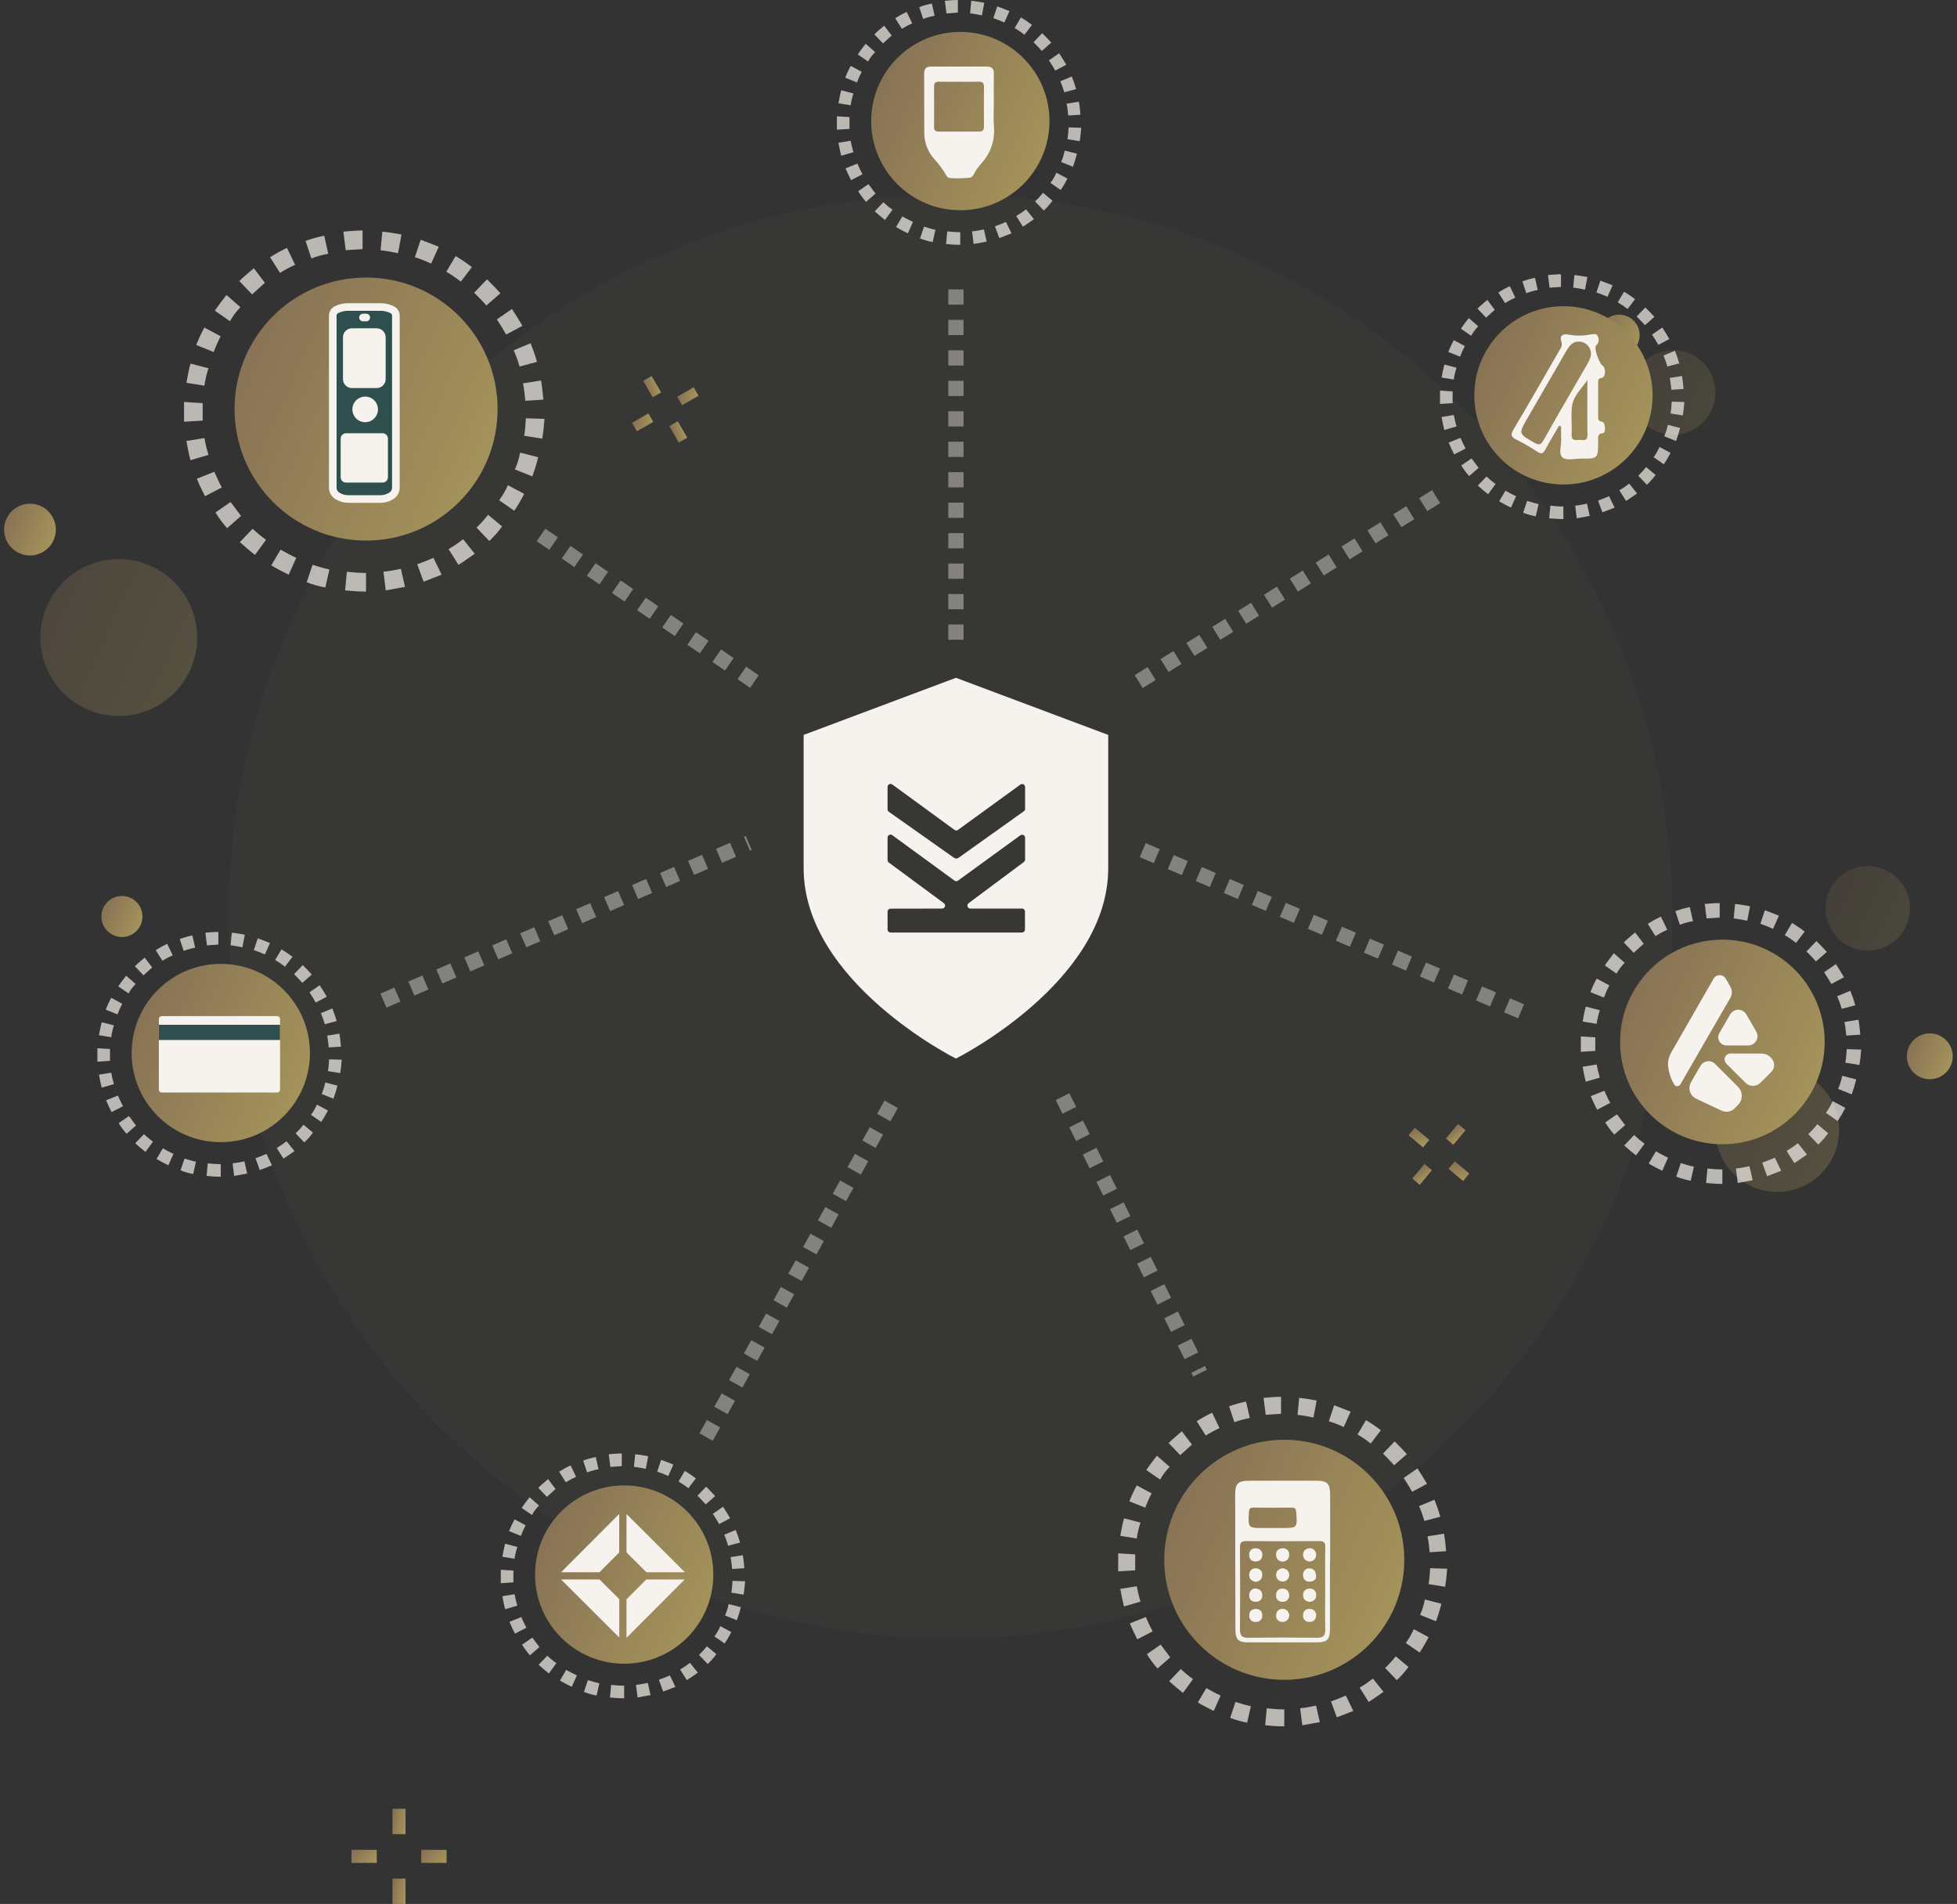<svg width="257" height="250" viewBox="0 0 257 250" fill="none" xmlns="http://www.w3.org/2000/svg">
<rect x="0" y="0" width="257" height="250" fill="#333333" stroke="none"/>
<path d="M124.824 215.161C177.183 215.161 219.627 172.717 219.627 120.359C219.627 68.001 177.183 25.557 124.824 25.557C72.466 25.557 30.021 68.001 30.021 120.359C30.021 172.717 72.466 215.161 124.824 215.161Z" fill="#C3B075" fill-opacity="0.03"/>
<path opacity="0.3" d="M233.395 156.511C235.002 156.511 236.572 156.035 237.907 155.142C239.243 154.25 240.284 152.982 240.898 151.498C241.513 150.014 241.674 148.381 241.361 146.805C241.047 145.23 240.274 143.783 239.138 142.647C238.002 141.511 236.555 140.738 234.98 140.425C233.404 140.111 231.772 140.272 230.288 140.887C228.804 141.501 227.535 142.542 226.643 143.878C225.75 145.213 225.274 146.784 225.274 148.39C225.274 150.544 226.13 152.609 227.653 154.132C229.176 155.655 231.242 156.511 233.395 156.511Z" fill="url(#paint0_linear_848_5706)"/>
<path opacity="0.2" d="M245.282 124.817C246.379 124.817 247.453 124.492 248.365 123.882C249.278 123.272 249.989 122.405 250.409 121.391C250.83 120.377 250.939 119.261 250.725 118.184C250.511 117.108 249.983 116.119 249.206 115.343C248.43 114.566 247.441 114.038 246.365 113.824C245.288 113.61 244.172 113.719 243.158 114.14C242.144 114.56 241.277 115.271 240.667 116.184C240.057 117.096 239.731 118.17 239.731 119.267C239.731 120.739 240.316 122.151 241.357 123.192C242.398 124.233 243.81 124.817 245.282 124.817Z" fill="url(#paint1_linear_848_5706)"/>
<path opacity="0.3" d="M15.597 94.016C17.634 94.016 19.626 93.412 21.32 92.28C23.014 91.148 24.334 89.54 25.113 87.657C25.893 85.775 26.097 83.704 25.699 81.707C25.302 79.709 24.321 77.873 22.881 76.433C21.44 74.992 19.605 74.011 17.607 73.614C15.609 73.216 13.538 73.421 11.656 74.2C9.774 74.98 8.165 76.3 7.033 77.994C5.902 79.687 5.297 81.679 5.297 83.716C5.297 86.448 6.383 89.067 8.314 90.999C10.246 92.931 12.866 94.016 15.597 94.016Z" fill="url(#paint2_linear_848_5706)"/>
<path opacity="0.2" d="M219.728 57.087C220.826 57.087 221.899 56.762 222.812 56.152C223.724 55.542 224.436 54.675 224.856 53.661C225.276 52.647 225.386 51.531 225.172 50.454C224.958 49.377 224.429 48.389 223.653 47.612C222.877 46.836 221.888 46.307 220.811 46.093C219.734 45.879 218.618 45.989 217.604 46.409C216.59 46.829 215.723 47.541 215.113 48.453C214.503 49.366 214.178 50.439 214.178 51.537C214.178 53.009 214.763 54.421 215.803 55.462C216.844 56.502 218.256 57.087 219.728 57.087Z" fill="url(#paint3_linear_848_5706)"/>
<path d="M85.577 49.373L84.466 50.014L85.711 52.171L86.822 51.529L85.577 49.373Z" fill="url(#paint4_linear_848_5706)"/>
<path d="M89.008 55.315L87.897 55.957L89.142 58.113L90.253 57.472L89.008 55.315Z" fill="url(#paint5_linear_848_5706)"/>
<path d="M91.091 50.849L88.935 52.094L89.577 53.205L91.733 51.96L91.091 50.849Z" fill="url(#paint6_linear_848_5706)"/>
<path d="M85.148 54.28L82.992 55.525L83.634 56.636L85.79 55.391L85.148 54.28Z" fill="url(#paint7_linear_848_5706)"/>
<path d="M53.256 237.508H51.542V240.835H53.256V237.508Z" fill="url(#paint8_linear_848_5706)"/>
<path d="M53.256 246.673H51.542V250H53.256V246.673Z" fill="url(#paint9_linear_848_5706)"/>
<path d="M58.646 242.898H55.32V244.612H58.646V242.898Z" fill="url(#paint10_linear_848_5706)"/>
<path d="M49.479 242.898H46.153V244.612H49.479V242.898Z" fill="url(#paint11_linear_848_5706)"/>
<path d="M3.935 72.937C5.811 72.937 7.332 71.416 7.332 69.539C7.332 67.663 5.811 66.141 3.935 66.141C2.058 66.141 0.537 67.663 0.537 69.539C0.537 71.416 2.058 72.937 3.935 72.937Z" fill="url(#paint12_linear_848_5706)"/>
<path d="M16.012 123.039C17.5 123.039 18.707 121.832 18.707 120.343C18.707 118.855 17.5 117.648 16.012 117.648C14.523 117.648 13.317 118.855 13.317 120.343C13.317 121.832 14.523 123.039 16.012 123.039Z" fill="url(#paint13_linear_848_5706)"/>
<path d="M253.426 141.71C255.089 141.71 256.437 140.362 256.437 138.699C256.437 137.036 255.089 135.687 253.426 135.687C251.763 135.687 250.415 137.036 250.415 138.699C250.415 140.362 251.763 141.71 253.426 141.71Z" fill="url(#paint14_linear_848_5706)"/>
<path d="M192.457 148.408L191.474 147.583L189.873 149.491L190.856 150.315L192.457 148.408Z" fill="url(#paint15_linear_848_5706)"/>
<path d="M188.044 153.664L187.061 152.839L185.46 154.747L186.443 155.572L188.044 153.664Z" fill="url(#paint16_linear_848_5706)"/>
<path d="M192.959 154.091L191.051 152.491L190.227 153.474L192.134 155.074L192.959 154.091Z" fill="url(#paint17_linear_848_5706)"/>
<path d="M187.703 149.681L185.795 148.08L184.971 149.063L186.878 150.664L187.703 149.681Z" fill="url(#paint18_linear_848_5706)"/>
<path d="M212.627 46.706C214.115 46.706 215.322 45.5 215.322 44.011C215.322 42.523 214.115 41.316 212.627 41.316C211.138 41.316 209.932 42.523 209.932 44.011C209.932 45.5 211.138 46.706 212.627 46.706Z" fill="url(#paint19_linear_848_5706)"/>
<path d="M126.112 27.606C132.577 27.606 137.819 22.365 137.819 15.9C137.819 9.435 132.577 4.194 126.112 4.194C119.647 4.194 114.406 9.435 114.406 15.9C114.406 22.365 119.647 27.606 126.112 27.606Z" fill="url(#paint20_linear_848_5706)"/>
<g opacity="0.696">
<path d="M125.947 32.143C125.378 32.143 124.809 32.092 124.24 32.04L124.395 30.384C124.913 30.436 125.43 30.488 125.947 30.488H126.103V32.143H125.947ZM127.863 32.04L127.656 30.384C128.173 30.332 128.691 30.229 129.208 30.125L129.57 31.729L127.863 32.04ZM122.48 31.781C121.914 31.679 121.359 31.522 120.824 31.311L121.342 29.759C121.859 29.914 122.325 30.069 122.847 30.172L122.48 31.781ZM131.229 31.264L130.66 29.711C131.13 29.556 131.643 29.349 132.108 29.142L132.833 30.647C132.312 30.85 131.743 31.057 131.226 31.264H131.229ZM119.222 30.643C118.705 30.384 118.187 30.125 117.67 29.815L118.498 28.418C118.968 28.677 119.429 28.935 119.895 29.142L119.222 30.643ZM134.334 29.763L133.454 28.366C133.905 28.103 134.337 27.809 134.748 27.487L135.783 28.78C135.314 29.09 134.849 29.449 134.331 29.763H134.334ZM116.218 28.885C115.747 28.522 115.338 28.16 114.872 27.746L116.011 26.556C116.384 26.912 116.781 27.24 117.201 27.539L116.218 28.885ZM137.074 27.643L135.936 26.453C136.308 26.099 136.653 25.718 136.971 25.315L138.213 26.349C137.876 26.816 137.495 27.248 137.074 27.641V27.643ZM113.733 26.505C113.347 26.07 113.001 25.603 112.698 25.108L114.044 24.176L114.975 25.418L113.733 26.505ZM139.299 24.952L137.954 24.021C138.262 23.603 138.522 23.152 138.73 22.676L140.179 23.452C139.916 23.969 139.622 24.469 139.299 24.95V24.952ZM111.767 23.656C111.508 23.139 111.25 22.621 111.043 22.104L112.595 21.483C112.802 21.953 113.009 22.414 113.267 22.88L111.767 23.656ZM140.904 21.896L139.352 21.275C139.563 20.792 139.721 20.287 139.822 19.77L141.426 20.184C141.283 20.764 141.109 21.335 140.904 21.896ZM110.473 20.447C110.317 19.878 110.214 19.309 110.11 18.74L111.714 18.481C111.804 18.99 111.925 19.492 112.077 19.986L110.473 20.447ZM141.784 18.537L140.18 18.278C140.283 17.761 140.283 17.243 140.335 16.726L141.99 16.778C141.939 17.394 141.888 17.963 141.784 18.537ZM109.903 17.032V15.271L111.559 15.375V16.927L109.903 17.032ZM140.283 15.168C140.231 14.651 140.18 14.133 140.076 13.616L141.68 13.357C141.784 13.926 141.835 14.495 141.887 15.066L140.283 15.168ZM111.715 13.823L110.111 13.564C110.215 12.995 110.318 12.426 110.474 11.856L112.077 12.27C111.908 12.775 111.787 13.295 111.715 13.823ZM139.766 12.115C139.625 11.622 139.452 11.138 139.248 10.667L140.753 10.046C140.974 10.587 141.164 11.139 141.323 11.701L139.766 12.115ZM112.543 10.823L110.991 10.202C111.201 9.671 111.443 9.152 111.715 8.65L113.164 9.426C112.926 9.877 112.719 10.344 112.543 10.823ZM138.576 9.271C138.317 8.8 138.058 8.391 137.748 7.926L139.093 6.994C139.404 7.465 139.714 7.977 140.024 8.499L138.576 9.271ZM113.992 8.078L112.647 7.147C112.957 6.676 113.319 6.215 113.681 5.75L114.923 6.836C114.556 7.205 114.243 7.623 113.992 8.078ZM136.816 6.684C136.453 6.27 136.091 5.908 135.729 5.545L136.867 4.356C137.281 4.769 137.695 5.183 138.057 5.597L136.816 6.684ZM115.959 5.701L114.821 4.511C115.235 4.097 115.7 3.735 116.114 3.372L117.097 4.666C116.735 4.973 116.373 5.336 115.959 5.698V5.701ZM134.538 4.562C134.128 4.24 133.695 3.946 133.245 3.683L134.072 2.286C134.575 2.584 135.059 2.912 135.521 3.269L134.538 4.562ZM118.442 3.786L117.563 2.389C118.047 2.083 118.55 1.806 119.068 1.562L119.792 3.067C119.326 3.274 118.875 3.513 118.442 3.783V3.786ZM131.895 2.959C131.425 2.738 130.941 2.548 130.446 2.389L130.963 0.837C131.532 1.044 132.05 1.251 132.567 1.458L131.895 2.959ZM121.233 2.488L120.722 0.936C121.259 0.732 121.813 0.574 122.377 0.466L122.74 2.07C122.226 2.161 121.723 2.301 121.237 2.489L121.233 2.488ZM128.947 2.018C128.43 1.914 127.913 1.811 127.395 1.759L127.55 0.103C128.12 0.155 128.689 0.259 129.258 0.362L128.947 2.018ZM124.29 1.759L124.083 0.103C124.652 0.052 125.221 0 125.79 0V1.656C125.326 1.712 124.808 1.712 124.291 1.765L124.29 1.759Z" fill="#F6F2ED"/>
</g>
<path d="M130.511 13.67C130.511 14.621 130.458 15.576 130.521 16.524C130.613 17.427 130.51 18.341 130.217 19.201C129.925 20.061 129.451 20.849 128.828 21.509C128.64 21.715 128.484 21.959 128.301 22.174C127.972 22.561 127.863 23.255 127.355 23.334C126.488 23.419 125.615 23.436 124.746 23.382C124.484 23.382 124.34 23.159 124.232 22.961C123.757 22.166 123.199 21.423 122.569 20.745C121.772 19.786 121.35 18.57 121.382 17.323C121.358 14.779 121.387 12.233 121.365 9.688C121.359 9.037 121.604 8.738 122.262 8.741C124.705 8.75 127.147 8.75 129.59 8.741C130.231 8.741 130.53 8.994 130.518 9.661C130.495 10.998 130.512 12.334 130.511 13.67ZM125.925 10.735C125.052 10.735 124.179 10.752 123.306 10.729C122.835 10.717 122.661 10.907 122.664 11.362C122.675 13.133 122.675 14.904 122.664 16.676C122.664 17.105 122.852 17.28 123.262 17.28C125.033 17.276 126.805 17.276 128.577 17.28C129.024 17.28 129.223 17.11 129.218 16.64C129.203 14.895 129.203 13.149 129.218 11.403C129.218 10.912 129.045 10.711 128.54 10.727C127.668 10.754 126.794 10.735 125.921 10.735" fill="#F6F2ED"/>
<path d="M205.317 63.619C211.782 63.619 217.023 58.378 217.023 51.913C217.023 45.448 211.782 40.207 205.317 40.207C198.852 40.207 193.611 45.448 193.611 51.913C193.611 58.378 198.852 63.619 205.317 63.619Z" fill="url(#paint21_linear_848_5706)"/>
<g opacity="0.696">
<path d="M205.151 68.156C204.582 68.156 204.012 68.104 203.443 68.053L203.598 66.397C204.116 66.449 204.633 66.501 205.151 66.501H205.306V68.156H205.151ZM207.066 68.053L206.859 66.397C207.376 66.345 207.894 66.242 208.411 66.138L208.773 67.742L207.066 68.053ZM201.683 67.794C201.117 67.692 200.563 67.535 200.028 67.324L200.545 65.771C201.062 65.927 201.528 66.082 202.05 66.185L201.683 67.794ZM210.432 67.277L209.863 65.724C210.333 65.569 210.846 65.362 211.311 65.155L212.036 66.66C211.516 66.863 210.946 67.07 210.429 67.277H210.432ZM198.425 66.656C197.908 66.397 197.391 66.138 196.873 65.828L197.701 64.431C198.171 64.69 198.632 64.948 199.098 65.155L198.425 66.656ZM213.537 65.776L212.658 64.379C213.108 64.116 213.541 63.822 213.951 63.5L214.986 64.793C214.517 65.103 214.052 65.462 213.534 65.776H213.537ZM195.421 64.897C194.95 64.535 194.541 64.173 194.076 63.759L195.214 62.569C195.587 62.925 195.984 63.253 196.404 63.552L195.421 64.897ZM216.278 63.656L215.139 62.466C215.511 62.111 215.857 61.731 216.174 61.328L217.416 62.362C217.079 62.829 216.698 63.261 216.278 63.654V63.656ZM192.936 62.517C192.551 62.084 192.204 61.616 191.902 61.12L193.247 60.189L194.178 61.431L192.936 62.517ZM218.502 60.965L217.157 60.034C217.465 59.616 217.725 59.165 217.933 58.689L219.382 59.465C219.119 59.981 218.826 60.482 218.502 60.962V60.965ZM190.97 59.669C190.712 59.152 190.453 58.634 190.246 58.117L191.798 57.496C192.005 57.966 192.212 58.427 192.471 58.893L190.97 59.669ZM220.107 57.909L218.555 57.288C218.766 56.805 218.924 56.3 219.025 55.783L220.629 56.197C220.486 56.777 220.312 57.348 220.107 57.909ZM189.676 56.46C189.521 55.891 189.417 55.322 189.314 54.753L190.918 54.494C191.008 55.003 191.129 55.505 191.28 55.999L189.676 56.46ZM220.987 54.55L219.383 54.291C219.486 53.774 219.486 53.256 219.538 52.739L221.194 52.791C221.142 53.407 221.091 53.976 220.987 54.55ZM189.107 53.044V51.285L190.762 51.388V52.94L189.107 53.044ZM219.486 51.181C219.435 50.664 219.383 50.146 219.279 49.629L220.883 49.37C220.987 49.939 221.039 50.508 221.09 51.078L219.486 51.181ZM190.919 49.836L189.315 49.577C189.418 49.008 189.522 48.439 189.677 47.869L191.281 48.283C191.111 48.788 190.99 49.308 190.919 49.836ZM218.969 48.128C218.828 47.635 218.655 47.151 218.452 46.68L219.957 46.059C220.177 46.6 220.367 47.152 220.526 47.715L218.969 48.128ZM191.746 46.836L190.194 46.215C190.404 45.684 190.646 45.165 190.919 44.663L192.367 45.439C192.129 45.89 191.922 46.357 191.746 46.836ZM217.779 45.284C217.52 44.813 217.262 44.404 216.951 43.938L218.296 43.007C218.607 43.477 218.917 43.99 219.228 44.512L217.779 45.284ZM193.195 44.091L191.85 43.16C192.16 42.689 192.522 42.228 192.885 41.763L194.126 42.849C193.76 43.218 193.446 43.636 193.195 44.091ZM216.019 42.697C215.657 42.283 215.294 41.921 214.932 41.558L216.071 40.368C216.484 40.782 216.898 41.196 217.261 41.61L216.019 42.697ZM195.162 41.714L194.024 40.524C194.438 40.11 194.903 39.748 195.317 39.385L196.3 40.679C195.938 40.986 195.576 41.349 195.162 41.711V41.714ZM213.741 40.575C213.331 40.253 212.899 39.959 212.448 39.696L213.276 38.299C213.778 38.596 214.262 38.925 214.724 39.282L213.741 40.575ZM197.646 39.799L196.766 38.402C197.25 38.096 197.753 37.819 198.271 37.575L198.996 39.08C198.53 39.287 198.079 39.526 197.646 39.795V39.799ZM211.098 38.971C210.628 38.751 210.144 38.561 209.649 38.402L210.167 36.85C210.736 37.057 211.253 37.264 211.771 37.471L211.098 38.971ZM200.437 38.501L199.925 36.949C200.462 36.745 201.016 36.587 201.581 36.479L201.943 38.083C201.43 38.174 200.927 38.314 200.44 38.502L200.437 38.501ZM208.151 38.031C207.633 37.927 207.116 37.824 206.598 37.772L206.754 36.116C207.323 36.168 207.892 36.272 208.461 36.375L208.151 38.031ZM203.493 37.772L203.286 36.116C203.855 36.065 204.424 36.013 204.994 36.013V37.669C204.529 37.725 204.011 37.725 203.494 37.778L203.493 37.772Z" fill="#F6F2ED"/>
</g>
<path d="M204.727 55.923C204.131 56.951 203.504 57.965 202.947 59.012C202.672 59.527 202.45 59.685 201.896 59.317C201.016 58.733 200.1 58.204 199.153 57.735C198.458 57.391 198.325 57.115 198.763 56.383C200.78 53.007 202.723 49.587 204.684 46.178C204.909 45.787 205.234 45.449 205.051 44.887C204.76 44.002 205.287 43.804 206.029 43.946C206.912 44.107 207.817 44.11 208.702 43.956C209.063 43.896 209.638 43.727 209.798 44.096C209.92 44.295 209.968 44.531 209.934 44.762C209.899 44.993 209.785 45.205 209.61 45.36C209.272 45.657 210.008 47.726 210.462 48.02C210.915 48.313 210.869 49.535 210.361 49.612C209.777 49.702 209.877 50.024 209.876 50.365C209.871 51.787 209.876 53.209 209.876 54.632C209.876 54.995 209.821 55.303 210.388 55.377C210.829 55.433 210.928 56.817 210.526 56.867C209.701 56.968 209.882 57.491 209.878 57.968C209.861 60.226 209.863 60.226 207.635 60.22C206.8 60.22 205.691 60.502 205.205 60.083C204.627 59.585 205.068 58.443 205.017 57.581C204.985 57.045 205.011 56.505 205.011 55.967L204.729 55.924M207.221 44.856C206.463 44.872 206.036 45.493 205.642 46.173C203.949 49.104 202.256 52.033 200.562 54.961C199.412 56.954 199.428 56.937 201.462 58.112C202.042 58.448 202.324 58.474 202.701 57.805C204.589 54.443 206.544 51.118 208.468 47.776C208.638 47.496 208.775 47.198 208.876 46.887C208.944 46.64 208.953 46.38 208.901 46.128C208.848 45.877 208.736 45.642 208.575 45.443C208.413 45.244 208.206 45.086 207.97 44.984C207.735 44.881 207.479 44.836 207.223 44.853M208.462 49.913C207.672 51.054 206.57 52.04 206.425 53.45C206.303 54.637 206.455 55.85 206.39 57.047C206.344 57.884 206.85 57.807 207.354 57.762C207.818 57.721 208.492 58.076 208.475 57.09C208.434 54.699 208.462 52.305 208.462 49.913Z" fill="#F6F2ED"/>
<path d="M28.993 149.976C35.458 149.976 40.7 144.735 40.7 138.27C40.7 131.804 35.458 126.563 28.993 126.563C22.528 126.563 17.287 131.804 17.287 138.27C17.287 144.735 22.528 149.976 28.993 149.976Z" fill="url(#paint22_linear_848_5706)"/>
<g opacity="0.696">
<path d="M28.835 154.513C28.266 154.513 27.697 154.461 27.128 154.409L27.283 152.754C27.801 152.806 28.318 152.857 28.835 152.857H28.991V154.513H28.835ZM30.751 154.409L30.544 152.754C31.061 152.702 31.578 152.599 32.096 152.495L32.458 154.099L30.751 154.409ZM25.368 154.151C24.802 154.049 24.247 153.892 23.712 153.68L24.23 152.128C24.747 152.283 25.213 152.439 25.735 152.542L25.368 154.151ZM34.117 153.633L33.547 152.081C34.018 151.926 34.531 151.719 34.996 151.512L35.721 153.017C35.2 153.219 34.631 153.426 34.114 153.633H34.117ZM22.11 153.013C21.593 152.754 21.075 152.495 20.558 152.185L21.386 150.788C21.856 151.046 22.317 151.305 22.783 151.512L22.11 153.013ZM37.222 152.133L36.342 150.736C36.793 150.473 37.225 150.179 37.636 149.856L38.671 151.15C38.202 151.459 37.736 151.819 37.219 152.133H37.222ZM19.105 151.254C18.635 150.892 18.226 150.53 17.76 150.116L18.898 148.926C19.271 149.281 19.669 149.61 20.089 149.909L19.105 151.254ZM39.962 150.013L38.824 148.823C39.196 148.468 39.541 148.088 39.859 147.684L41.1 148.719C40.764 149.186 40.383 149.618 39.962 150.011V150.013ZM16.621 148.874C16.235 148.44 15.889 147.973 15.586 147.477L16.931 146.546L17.863 147.788L16.621 148.874ZM42.187 147.322L40.842 146.391C41.15 145.973 41.41 145.521 41.618 145.046L43.067 145.822C42.804 146.338 42.51 146.838 42.187 147.319V147.322ZM14.655 146.026C14.396 145.508 14.138 144.991 13.931 144.474L15.483 143.853C15.69 144.323 15.897 144.784 16.155 145.25L14.655 146.026ZM43.792 144.266L42.24 143.645C42.451 143.162 42.609 142.657 42.71 142.14L44.314 142.554C44.171 143.133 43.997 143.705 43.792 144.266ZM13.361 142.817C13.205 142.248 13.102 141.679 12.998 141.11L14.602 140.851C14.692 141.36 14.813 141.862 14.964 142.356L13.361 142.817ZM44.672 140.906L43.068 140.648C43.171 140.13 43.171 139.613 43.223 139.096L44.878 139.147C44.827 139.764 44.776 140.333 44.672 140.906ZM12.791 139.401V137.641L14.447 137.745V139.297L12.791 139.401ZM43.171 137.538C43.119 137.02 43.068 136.503 42.964 135.986L44.568 135.727C44.672 136.296 44.723 136.865 44.775 137.435L43.171 137.538ZM14.603 136.193L12.999 135.934C13.103 135.365 13.206 134.796 13.361 134.226L14.965 134.639C14.796 135.145 14.675 135.665 14.603 136.193ZM42.654 134.485C42.513 133.992 42.34 133.508 42.136 133.036L43.641 132.416C43.862 132.956 44.052 133.509 44.211 134.071L42.654 134.485ZM15.431 133.193L13.879 132.572C14.089 132.04 14.331 131.522 14.603 131.02L16.052 131.796C15.814 132.247 15.607 132.714 15.431 133.193ZM41.464 131.64C41.205 131.17 40.946 130.761 40.636 130.295L41.981 129.364C42.291 129.834 42.602 130.347 42.912 130.869L41.464 131.64ZM16.88 130.448L15.534 129.516C15.845 129.046 16.207 128.585 16.569 128.119L17.811 129.206C17.444 129.574 17.131 129.992 16.88 130.448ZM39.703 129.054C39.341 128.64 38.979 128.277 38.617 127.915L39.755 126.725C40.169 127.139 40.583 127.553 40.945 127.967L39.703 129.054ZM18.847 128.07L17.709 126.88C18.122 126.467 18.588 126.104 19.002 125.742L19.985 127.036C19.623 127.342 19.261 127.705 18.847 128.068V128.07ZM37.426 126.932C37.016 126.61 36.583 126.316 36.133 126.053L36.96 124.656C37.463 124.953 37.947 125.282 38.409 125.639L37.426 126.932ZM21.33 126.156L20.451 124.759C20.935 124.453 21.438 124.176 21.956 123.931L22.68 125.436C22.214 125.644 21.763 125.883 21.33 126.152V126.156ZM34.783 125.328C34.312 125.108 33.829 124.917 33.334 124.759L33.851 123.207C34.42 123.414 34.938 123.621 35.455 123.828L34.783 125.328ZM24.121 124.858L23.61 123.306C24.147 123.101 24.701 122.944 25.265 122.835L25.628 124.439C25.114 124.531 24.611 124.671 24.125 124.859L24.121 124.858ZM31.835 124.388C31.318 124.284 30.8 124.181 30.283 124.129L30.438 122.473C31.008 122.525 31.577 122.628 32.146 122.732L31.835 124.388ZM27.178 124.129L26.971 122.473C27.54 122.421 28.109 122.37 28.678 122.37V124.025C28.214 124.082 27.696 124.082 27.179 124.135L27.178 124.129Z" fill="#F6F2ED"/>
</g>
<path d="M36.402 143.457H21.239C21.139 143.457 21.044 143.417 20.973 143.347C20.902 143.276 20.863 143.18 20.863 143.08V133.8C20.863 133.701 20.902 133.605 20.973 133.534C21.044 133.464 21.139 133.424 21.239 133.424H36.402C36.502 133.424 36.598 133.464 36.669 133.534C36.739 133.605 36.779 133.701 36.779 133.8V143.087C36.777 143.186 36.737 143.28 36.666 143.349C36.596 143.418 36.501 143.457 36.402 143.457Z" fill="#F6F2ED"/>
<path d="M20.871 135.56H36.777" stroke="#2F4F4F" stroke-width="2"/>
<path d="M168.655 220.574C177.36 220.574 184.417 213.517 184.417 204.811C184.417 196.106 177.36 189.049 168.655 189.049C159.949 189.049 152.892 196.106 152.892 204.811C152.892 213.517 159.949 220.574 168.655 220.574Z" fill="url(#paint23_linear_848_5706)"/>
<g opacity="0.696">
<path d="M168.447 226.681C167.68 226.681 166.913 226.611 166.148 226.542L166.356 224.312C167.053 224.382 167.75 224.452 168.447 224.452H168.656V226.681H168.447ZM171.025 226.542L170.743 224.312C171.44 224.243 172.136 224.104 172.833 223.964L173.322 226.128L171.025 226.542ZM163.782 226.194C163.02 226.059 162.273 225.849 161.552 225.566L162.249 223.476C162.946 223.685 163.573 223.894 164.27 224.034L163.782 226.194ZM175.559 225.497L174.792 223.406C175.419 223.198 176.115 222.918 176.743 222.64L177.718 224.66C177.018 224.939 176.251 225.218 175.555 225.497H175.559ZM159.392 224.66C158.695 224.312 157.999 223.963 157.302 223.546L158.417 221.664C159.044 222.012 159.671 222.361 160.298 222.64L159.392 224.66ZM179.74 223.476L178.556 221.595C179.163 221.24 179.745 220.845 180.298 220.41L181.691 222.153C181.059 222.57 180.429 223.057 179.735 223.476H179.74ZM155.351 222.292C154.723 221.804 154.167 221.316 153.539 220.758L155.072 219.159C155.574 219.637 156.108 220.08 156.672 220.483L155.351 222.292ZM183.433 220.619L181.9 219.02C182.4 218.543 182.866 218.03 183.293 217.487L184.966 218.88C184.511 219.508 183.996 220.091 183.429 220.619H183.433ZM152.007 219.086C151.487 218.501 151.021 217.872 150.613 217.204L152.425 215.95L153.679 217.623L152.007 219.086ZM186.425 216.992L184.613 215.738C185.028 215.175 185.378 214.567 185.658 213.926L187.609 214.971C187.256 215.668 186.86 216.343 186.425 216.992ZM149.354 215.253C149.006 214.556 148.657 213.86 148.378 213.163L150.469 212.327C150.751 212.954 151.026 213.581 151.374 214.208L149.354 215.253ZM188.582 212.884L186.492 212.047C186.774 211.399 186.984 210.721 187.119 210.027L189.283 210.585C189.092 211.363 188.859 212.13 188.585 212.884H188.582ZM147.612 210.933C147.403 210.166 147.264 209.399 147.123 208.634L149.287 208.285C149.409 208.968 149.572 209.643 149.775 210.306L147.612 210.933ZM189.77 208.354L187.606 208.006C187.746 207.309 187.746 206.613 187.815 205.916L190.045 205.985C189.979 206.822 189.909 207.585 189.77 208.355V208.354ZM146.845 206.333V203.964L149.074 204.103V206.193L146.845 206.333ZM187.749 203.822C187.68 203.125 187.61 202.429 187.467 201.732L189.631 201.383C189.77 202.15 189.84 202.917 189.913 203.683L187.749 203.822ZM149.284 202.014L147.121 201.666C147.26 200.899 147.403 200.132 147.609 199.367L149.772 199.924C149.544 200.604 149.381 201.303 149.284 202.014ZM187.052 199.715C186.862 199.05 186.629 198.398 186.355 197.764L188.376 196.927C188.673 197.655 188.929 198.4 189.143 199.157L187.052 199.715ZM150.399 197.971L148.309 197.135C148.592 196.42 148.917 195.721 149.284 195.045L151.235 196.09C150.915 196.698 150.635 197.326 150.399 197.971ZM185.449 195.881C185.101 195.254 184.752 194.697 184.335 194.069L186.146 192.815C186.564 193.443 186.983 194.139 187.4 194.836L185.449 195.881ZM152.35 194.282L150.538 193.028C150.956 192.401 151.444 191.774 151.931 191.147L153.604 192.61C153.11 193.106 152.688 193.667 152.35 194.279V194.282ZM183.081 192.401C182.592 191.843 182.105 191.355 181.617 190.867L183.15 189.268C183.708 189.826 184.265 190.383 184.749 190.941L183.081 192.401ZM154.998 191.077L153.465 189.478C154.023 188.92 154.649 188.433 155.207 187.944L156.531 189.687C156.043 190.098 155.555 190.586 154.998 191.073V191.077ZM180.015 189.544C179.462 189.109 178.88 188.714 178.273 188.359L179.387 186.478C180.064 186.879 180.716 187.321 181.338 187.801L180.015 189.544ZM158.343 188.499L157.159 186.617C157.809 186.204 158.484 185.832 159.18 185.502L160.155 187.523C159.529 187.805 158.924 188.13 158.342 188.495L158.343 188.499ZM176.461 187.384C175.828 187.086 175.176 186.83 174.51 186.617L175.207 184.527C175.973 184.809 176.67 185.085 177.37 185.363L176.461 187.384ZM162.106 186.756L161.409 184.666C162.133 184.393 162.879 184.183 163.639 184.039L164.127 186.202C163.437 186.321 162.76 186.505 162.105 186.754L162.106 186.756ZM172.489 186.129C171.792 185.99 171.096 185.847 170.399 185.781L170.608 183.551C171.374 183.621 172.141 183.76 172.907 183.899L172.489 186.129ZM166.217 185.781L165.935 183.551C166.702 183.482 167.468 183.412 168.234 183.412V185.642C167.61 185.707 166.913 185.707 166.217 185.778V185.781Z" fill="#F6F2ED"/>
</g>
<path d="M174.655 205.1C174.655 208.044 174.655 210.988 174.655 213.932C174.655 215.287 174.279 215.654 172.934 215.656C169.92 215.659 166.907 215.659 163.893 215.656C162.625 215.656 162.239 215.268 162.236 213.972C162.221 208.084 162.211 202.198 162.207 196.313C162.207 194.771 162.563 194.432 164.111 194.432C167.056 194.432 170 194.432 172.944 194.432C174.276 194.432 174.67 194.808 174.677 196.164C174.692 199.142 174.677 202.12 174.677 205.1H174.651M174.03 208.675C174.03 206.841 174.002 205.006 174.044 203.174C174.058 202.53 173.861 202.351 173.224 202.356C170.041 202.387 166.857 202.392 163.674 202.356C162.946 202.347 162.833 202.625 162.838 203.261C162.864 206.825 162.864 210.389 162.838 213.953C162.831 214.749 163.087 215.059 163.915 215.049C166.925 215.013 169.935 215.013 172.946 215.049C173.752 215.058 174.061 214.79 174.042 213.971C174 212.208 174.03 210.443 174.029 208.678M167.047 200.641H168.292C170.391 200.641 170.377 200.641 170.227 198.561C170.196 198.126 170.085 197.955 169.628 197.96C167.967 197.981 166.305 197.976 164.642 197.96C164.227 197.96 164.051 198.034 164.02 198.518C163.889 200.641 163.868 200.641 166.008 200.641H167.043" fill="#F6F2ED"/>
<path d="M164.887 207.713C164.388 207.597 164.034 207.356 164.049 206.805C164.04 206.682 164.058 206.559 164.103 206.444C164.148 206.329 164.218 206.226 164.309 206.143C164.399 206.06 164.508 205.998 164.626 205.962C164.744 205.927 164.868 205.919 164.99 205.939C165.104 205.943 165.217 205.971 165.319 206.021C165.422 206.072 165.513 206.144 165.586 206.232C165.659 206.32 165.712 206.423 165.743 206.533C165.773 206.643 165.78 206.759 165.762 206.872C165.727 207.421 165.365 207.636 164.887 207.713Z" fill="#F6F2ED"/>
<path d="M172.826 207.141C172.814 207.388 172.474 207.685 171.979 207.687C171.865 207.696 171.751 207.681 171.644 207.641C171.536 207.602 171.439 207.54 171.358 207.46C171.277 207.379 171.214 207.283 171.174 207.176C171.134 207.069 171.117 206.955 171.125 206.841C171.11 206.718 171.123 206.594 171.163 206.478C171.203 206.361 171.27 206.255 171.357 206.168C171.445 206.082 171.551 206.016 171.667 205.976C171.784 205.936 171.908 205.924 172.031 205.94C172.516 205.965 172.852 206.287 172.826 207.143" fill="#F6F2ED"/>
<path d="M172.023 210.34C171.531 210.284 171.153 210.082 171.13 209.527C171.109 209.406 171.117 209.282 171.152 209.164C171.187 209.047 171.249 208.939 171.333 208.849C171.417 208.759 171.52 208.689 171.635 208.646C171.75 208.602 171.873 208.586 171.996 208.598C172.109 208.589 172.223 208.604 172.33 208.643C172.437 208.683 172.534 208.745 172.615 208.825C172.696 208.906 172.758 209.003 172.797 209.11C172.836 209.217 172.852 209.331 172.842 209.445C172.859 209.996 172.533 210.248 172.028 210.338" fill="#F6F2ED"/>
<path d="M165.77 204.168C165.778 204.282 165.761 204.395 165.722 204.502C165.683 204.609 165.622 204.706 165.542 204.788C165.463 204.869 165.367 204.933 165.261 204.975C165.156 205.017 165.042 205.036 164.929 205.031C164.816 205.045 164.701 205.034 164.592 204.998C164.484 204.963 164.384 204.904 164.301 204.827C164.217 204.749 164.152 204.654 164.109 204.548C164.066 204.442 164.047 204.328 164.053 204.214C164.033 204.093 164.042 203.968 164.079 203.851C164.115 203.733 164.179 203.626 164.264 203.537C164.35 203.449 164.455 203.381 164.571 203.34C164.687 203.299 164.811 203.286 164.933 203.302C165.047 203.297 165.161 203.316 165.266 203.358C165.372 203.401 165.468 203.465 165.547 203.547C165.626 203.629 165.687 203.726 165.725 203.833C165.764 203.941 165.779 204.055 165.771 204.168" fill="#F6F2ED"/>
<path d="M169.304 209.514C169.306 209.627 169.285 209.739 169.241 209.842C169.197 209.946 169.132 210.039 169.049 210.115C168.967 210.192 168.869 210.25 168.763 210.287C168.656 210.323 168.543 210.337 168.431 210.326C168.317 210.337 168.203 210.322 168.095 210.283C167.988 210.244 167.89 210.182 167.809 210.101C167.729 210.02 167.667 209.923 167.628 209.815C167.589 209.708 167.574 209.593 167.584 209.48C167.57 209.357 167.583 209.233 167.625 209.117C167.666 209.001 167.734 208.896 167.823 208.811C167.912 208.726 168.019 208.662 168.137 208.626C168.255 208.589 168.379 208.581 168.501 208.601C169.034 208.629 169.287 208.977 169.3 209.517" fill="#F6F2ED"/>
<path d="M164.831 208.575C165.396 208.624 165.733 208.87 165.762 209.409C165.781 209.531 165.772 209.655 165.734 209.772C165.697 209.889 165.633 209.996 165.548 210.085C165.462 210.173 165.357 210.241 165.241 210.281C165.125 210.322 165.001 210.336 164.879 210.321C164.766 210.329 164.652 210.312 164.545 210.272C164.439 210.231 164.343 210.167 164.264 210.085C164.185 210.003 164.125 209.905 164.088 209.797C164.051 209.689 164.039 209.575 164.051 209.462C164.04 209.242 164.116 209.026 164.261 208.861C164.407 208.695 164.611 208.593 164.83 208.576" fill="#F6F2ED"/>
<path d="M168.481 205.046C168.369 205.053 168.256 205.037 168.15 205C168.043 204.963 167.946 204.905 167.862 204.829C167.779 204.753 167.712 204.661 167.665 204.559C167.618 204.456 167.592 204.346 167.588 204.233C167.567 204.121 167.571 204.006 167.599 203.896C167.627 203.785 167.679 203.683 167.752 203.595C167.824 203.507 167.915 203.436 168.018 203.387C168.121 203.338 168.233 203.313 168.347 203.312C168.467 203.286 168.592 203.289 168.711 203.32C168.83 203.351 168.94 203.409 169.032 203.49C169.125 203.571 169.197 203.673 169.243 203.786C169.289 203.9 169.308 204.023 169.298 204.146C169.307 204.259 169.292 204.373 169.254 204.481C169.217 204.588 169.159 204.687 169.082 204.771C169.006 204.855 168.913 204.923 168.809 204.97C168.706 205.018 168.595 205.043 168.481 205.046Z" fill="#F6F2ED"/>
<path d="M171.98 203.286C172.093 203.282 172.205 203.301 172.31 203.342C172.415 203.383 172.511 203.445 172.591 203.525C172.671 203.604 172.735 203.699 172.777 203.803C172.819 203.908 172.84 204.02 172.837 204.133C172.844 204.248 172.827 204.364 172.788 204.473C172.748 204.582 172.687 204.682 172.608 204.767C172.529 204.852 172.433 204.92 172.327 204.966C172.221 205.013 172.107 205.038 171.991 205.04C171.875 205.041 171.76 205.019 171.653 204.975C171.546 204.93 171.449 204.865 171.368 204.782C171.287 204.699 171.223 204.601 171.181 204.493C171.139 204.385 171.119 204.269 171.123 204.153C171.123 203.613 171.455 203.352 171.98 203.29" fill="#F6F2ED"/>
<path d="M168.439 205.916C168.927 206.01 169.286 206.235 169.3 206.782C169.304 206.897 169.286 207.011 169.245 207.119C169.204 207.227 169.143 207.325 169.063 207.409C168.984 207.492 168.888 207.558 168.783 207.604C168.677 207.65 168.563 207.674 168.448 207.675C168.333 207.676 168.219 207.653 168.113 207.609C168.006 207.565 167.91 207.5 167.829 207.418C167.748 207.336 167.685 207.238 167.643 207.131C167.6 207.024 167.58 206.91 167.583 206.795C167.595 206.248 167.945 206.012 168.439 205.916Z" fill="#F6F2ED"/>
<path d="M168.437 211.258C168.552 211.256 168.667 211.278 168.774 211.321C168.881 211.364 168.978 211.428 169.059 211.51C169.141 211.592 169.205 211.689 169.248 211.796C169.291 211.904 169.311 212.018 169.309 212.134C169.306 212.249 169.28 212.363 169.233 212.468C169.185 212.573 169.117 212.667 169.032 212.745C168.947 212.823 168.847 212.883 168.738 212.922C168.629 212.96 168.514 212.976 168.398 212.969C168.285 212.975 168.172 212.957 168.066 212.915C167.961 212.873 167.866 212.808 167.789 212.725C167.711 212.641 167.653 212.542 167.619 212.434C167.584 212.326 167.574 212.211 167.589 212.099C167.582 211.986 167.599 211.872 167.639 211.767C167.678 211.661 167.741 211.565 167.821 211.485C167.901 211.406 167.998 211.344 168.104 211.305C168.21 211.266 168.324 211.25 168.437 211.258Z" fill="#F6F2ED"/>
<path d="M172.847 212.107C172.787 212.671 172.508 212.975 171.973 212.967C171.851 212.98 171.728 212.963 171.613 212.92C171.498 212.876 171.396 212.806 171.313 212.715C171.231 212.624 171.171 212.515 171.138 212.397C171.106 212.279 171.102 212.155 171.126 212.035C171.125 211.921 171.149 211.809 171.196 211.706C171.243 211.603 171.312 211.512 171.399 211.439C171.486 211.366 171.587 211.312 171.697 211.283C171.806 211.254 171.921 211.249 172.032 211.27C172.141 211.268 172.249 211.289 172.35 211.331C172.451 211.373 172.542 211.435 172.618 211.514C172.694 211.592 172.753 211.685 172.791 211.787C172.83 211.889 172.847 211.998 172.842 212.107" fill="#F6F2ED"/>
<path d="M164.917 211.26C165.029 211.252 165.141 211.267 165.246 211.306C165.351 211.344 165.447 211.405 165.527 211.483C165.607 211.562 165.669 211.656 165.709 211.761C165.749 211.865 165.766 211.977 165.759 212.089C165.775 212.201 165.766 212.315 165.733 212.423C165.7 212.532 165.643 212.631 165.567 212.715C165.491 212.799 165.397 212.865 165.293 212.908C165.188 212.951 165.076 212.971 164.962 212.966C164.842 212.986 164.718 212.978 164.601 212.943C164.485 212.907 164.378 212.844 164.29 212.759C164.202 212.674 164.135 212.57 164.094 212.454C164.054 212.339 164.041 212.216 164.057 212.095C164.063 211.557 164.38 211.293 164.917 211.26Z" fill="#F6F2ED"/>
<path d="M48.075 70.983C57.613 70.983 65.345 63.251 65.345 53.713C65.345 44.175 57.613 36.442 48.075 36.442C38.536 36.442 30.804 44.175 30.804 53.713C30.804 63.251 38.536 70.983 48.075 70.983Z" fill="url(#paint24_linear_848_5706)"/>
<g opacity="0.696">
<path d="M47.841 77.674C47.001 77.674 46.161 77.598 45.321 77.522L45.55 75.076C46.314 75.152 47.077 75.228 47.841 75.228H48.066V77.674H47.841ZM50.663 77.522L50.357 75.076C51.121 74.999 51.884 74.847 52.648 74.694L53.182 77.061L50.663 77.522ZM42.722 77.14C41.886 76.992 41.067 76.762 40.276 76.453L41.04 74.162C41.804 74.391 42.491 74.62 43.255 74.773L42.722 77.14ZM55.626 76.376L54.786 74.085C55.473 73.856 56.237 73.551 56.924 73.245L57.993 75.46C57.232 75.768 56.392 76.075 55.628 76.379L55.626 76.376ZM37.912 75.46C37.148 75.078 36.386 74.696 35.622 74.237L36.845 72.175C37.531 72.557 38.219 72.939 38.906 73.244L37.912 75.46ZM60.207 74.161L58.909 72.1C59.575 71.712 60.212 71.278 60.818 70.802L62.345 72.711C61.66 73.172 60.973 73.706 60.209 74.164L60.207 74.161ZM33.484 72.866C32.798 72.332 32.186 71.797 31.499 71.186L33.179 69.43C33.73 69.954 34.317 70.439 34.936 70.88L33.484 72.866ZM64.254 71.033L62.574 69.277C63.123 68.754 63.633 68.193 64.101 67.597L65.934 69.124C65.438 69.813 64.876 70.453 64.256 71.033H64.254ZM29.824 69.353C29.255 68.713 28.744 68.023 28.297 67.292L30.279 65.915L31.654 67.748L29.824 69.353ZM67.538 67.064L65.553 65.689C66.008 65.072 66.392 64.406 66.698 63.704L68.837 64.849C68.449 65.613 68.016 66.353 67.538 67.064ZM26.92 65.155C26.538 64.391 26.156 63.628 25.851 62.864L28.142 61.948C28.448 62.635 28.753 63.322 29.134 64.009L26.92 65.155ZM69.911 62.559L67.62 61.642C67.929 60.931 68.159 60.189 68.307 59.428L70.674 60.038C70.464 60.892 70.208 61.733 69.906 62.559H69.911ZM25.011 60.421C24.783 59.581 24.629 58.741 24.477 57.902L26.844 57.52C26.977 58.268 27.155 59.008 27.378 59.734L25.011 60.421ZM71.201 57.599L68.834 57.217C68.986 56.453 68.986 55.69 69.062 54.927L71.508 55.003C71.433 55.916 71.357 56.756 71.207 57.596L71.201 57.599ZM24.171 55.379V52.783L26.617 52.935V55.226L24.171 55.379ZM68.99 52.63C68.914 51.866 68.838 51.103 68.684 50.34L71.051 49.958C71.204 50.798 71.28 51.638 71.357 52.477L68.99 52.63ZM26.846 50.645L24.479 50.263C24.631 49.423 24.785 48.583 25.013 47.744L27.38 48.355C27.129 49.1 26.95 49.868 26.844 50.648L26.846 50.645ZM68.229 48.126C68.021 47.398 67.765 46.684 67.465 45.988L69.68 45.072C70.005 45.87 70.286 46.687 70.52 47.517L68.229 48.126ZM28.065 46.219L25.77 45.303C26.08 44.519 26.437 43.754 26.839 43.012L28.977 44.157C28.628 44.824 28.323 45.512 28.065 46.219ZM66.47 43.929C66.088 43.242 65.706 42.63 65.247 41.944L67.232 40.569C67.69 41.256 68.148 42.02 68.606 42.784L66.47 43.929ZM30.202 42.172L28.216 40.798C28.674 40.111 29.209 39.424 29.743 38.737L31.576 40.336C31.035 40.881 30.573 41.5 30.203 42.173L30.202 42.172ZM63.873 40.111C63.339 39.501 62.805 38.966 62.274 38.431L63.954 36.675C64.565 37.285 65.177 37.898 65.711 38.507L63.873 40.111ZM33.108 38.661L31.428 36.904C32.038 36.294 32.726 35.76 33.337 35.224L34.787 37.133C34.25 37.592 33.715 38.126 33.108 38.661ZM60.519 36.981C59.913 36.505 59.275 36.071 58.61 35.682L59.833 33.621C60.575 34.06 61.289 34.545 61.971 35.072L60.519 36.981ZM36.773 35.836L35.475 33.775C36.187 33.322 36.927 32.913 37.689 32.552L38.752 34.767C38.068 35.077 37.405 35.434 36.769 35.836H36.773ZM56.622 34.613C55.928 34.287 55.214 34.006 54.484 33.773L55.248 31.482C56.088 31.788 56.847 32.093 57.615 32.398L56.622 34.613ZM40.892 33.931L40.129 31.64C40.922 31.341 41.741 31.111 42.575 30.953L43.109 33.32C42.352 33.452 41.61 33.657 40.892 33.931ZM52.269 33.244C51.505 33.092 50.742 32.938 49.978 32.862L50.207 30.416C51.047 30.492 51.887 30.645 52.726 30.798L52.269 33.244ZM45.401 32.862L45.096 30.416C45.936 30.34 46.776 30.264 47.615 30.264V32.71C46.924 32.781 46.161 32.781 45.397 32.858L45.401 32.862Z" fill="#F6F2ED"/>
</g>
<path d="M43.699 41.388C43.711 41.222 43.77 41.064 43.868 40.931C43.967 40.798 44.101 40.695 44.256 40.635C44.734 40.405 45.261 40.293 45.791 40.309H49.896C50.427 40.295 50.953 40.408 51.431 40.64C51.586 40.7 51.72 40.802 51.819 40.935C51.917 41.069 51.976 41.227 51.988 41.392V64.015C51.989 64.234 51.934 64.449 51.828 64.641C51.723 64.833 51.57 64.995 51.385 65.111C50.94 65.393 50.422 65.537 49.896 65.525H45.791C45.265 65.537 44.747 65.393 44.303 65.111C44.117 64.995 43.964 64.833 43.859 64.641C43.753 64.449 43.698 64.234 43.699 64.015V41.388Z" fill="#2F4F4F" stroke="#F6F2ED"/>
<path d="M50.241 56.889H45.442C45.053 56.889 44.737 57.205 44.737 57.594V62.66C44.737 63.05 45.053 63.365 45.442 63.365H50.241C50.63 63.365 50.946 63.05 50.946 62.66V57.594C50.946 57.205 50.63 56.889 50.241 56.889Z" fill="#F6F2ED"/>
<path d="M49.637 53.757C49.637 52.828 48.885 52.076 47.956 52.076C47.028 52.076 46.275 52.828 46.275 53.757C46.275 54.685 47.028 55.438 47.956 55.438C48.885 55.438 49.637 54.685 49.637 53.757Z" fill="#F6F2ED"/>
<path d="M49.47 43.11H46.218C45.568 43.11 45.042 43.636 45.042 44.286V49.779C45.042 50.428 45.568 50.955 46.218 50.955H49.47C50.119 50.955 50.646 50.428 50.646 49.779V44.286C50.646 43.636 50.119 43.11 49.47 43.11Z" fill="#F6F2ED"/>
<path d="M47.67 41.691H48.102" stroke="#F6F2ED" stroke-linecap="round" stroke-linejoin="round"/>
<path d="M226.189 150.248C233.608 150.248 239.621 144.234 239.621 136.815C239.621 129.397 233.608 123.383 226.189 123.383C218.77 123.383 212.756 129.397 212.756 136.815C212.756 144.234 218.77 150.248 226.189 150.248Z" fill="url(#paint25_linear_848_5706)"/>
<g opacity="0.696">
<path d="M226.009 155.452C225.356 155.452 224.702 155.393 224.05 155.334L224.227 153.434C224.821 153.493 225.415 153.552 226.009 153.552H226.187V155.452H226.009ZM228.207 155.334L227.969 153.434C228.562 153.374 229.157 153.256 229.75 153.136L230.166 154.977L228.207 155.334ZM222.031 155.037C221.381 154.922 220.745 154.743 220.131 154.502L220.724 152.721C221.318 152.898 221.853 153.077 222.447 153.196L222.031 155.037ZM232.066 154.443L231.414 152.661C231.948 152.484 232.542 152.246 233.077 152.009L233.908 153.731C233.313 153.969 232.66 154.205 232.066 154.443ZM218.29 153.73C217.696 153.433 217.101 153.136 216.508 152.78L217.458 151.181C217.992 151.478 218.527 151.774 219.057 152.012L218.29 153.73ZM235.634 152.724L234.624 151.125C235.14 150.821 235.635 150.481 236.104 150.109L237.292 151.594C236.758 151.95 236.223 152.366 235.634 152.724ZM214.844 151.712C214.309 151.296 213.834 150.881 213.3 150.406L214.607 149.04C215.035 149.448 215.491 149.825 215.973 150.168L214.844 151.712ZM238.776 150.287L237.469 148.921C237.896 148.514 238.293 148.078 238.657 147.614L240.082 148.803C239.696 149.339 239.258 149.836 238.776 150.287ZM211.993 148.98C211.551 148.484 211.153 147.948 210.805 147.381L212.349 146.313L213.418 147.738L211.993 148.98ZM241.329 147.199L239.785 146.13C240.138 145.65 240.437 145.132 240.676 144.586L242.339 145.477C242.038 146.071 241.701 146.647 241.33 147.2L241.329 147.199ZM209.738 145.714C209.441 145.121 209.145 144.526 208.907 143.933L210.688 143.219C210.926 143.754 211.164 144.288 211.461 144.819L209.738 145.714ZM243.172 143.695L241.39 142.983C241.63 142.43 241.809 141.853 241.924 141.261L243.765 141.736C243.603 142.399 243.404 143.052 243.171 143.694L243.172 143.695ZM208.253 142.033C208.075 141.38 207.956 140.727 207.837 140.074L209.678 139.776C209.782 140.358 209.921 140.934 210.094 141.499L208.253 142.033ZM244.18 139.837L242.339 139.539C242.458 138.946 242.458 138.351 242.517 137.758L244.417 137.817C244.359 138.529 244.3 139.178 244.18 139.837ZM207.6 138.113V136.094L209.5 136.213V137.995L207.6 138.113ZM242.459 135.98C242.399 135.386 242.34 134.792 242.221 134.198L244.062 133.901C244.181 134.554 244.24 135.207 244.3 135.86L242.459 135.98ZM209.678 134.432L207.837 134.135C207.956 133.482 208.075 132.828 208.253 132.175L210.094 132.651C209.899 133.23 209.76 133.827 209.678 134.432ZM241.864 132.473C241.702 131.906 241.504 131.351 241.27 130.81L242.993 130.097C243.246 130.717 243.464 131.352 243.646 131.997L241.864 132.473ZM210.632 130.988L208.85 130.275C209.091 129.665 209.369 129.07 209.682 128.494L211.345 129.384C211.071 129.902 210.831 130.438 210.628 130.987L210.632 130.988ZM240.499 129.207C240.202 128.672 239.905 128.197 239.549 127.663L241.093 126.594C241.449 127.129 241.806 127.723 242.161 128.317L240.499 129.207ZM212.291 127.841L210.748 126.772C211.104 126.238 211.52 125.703 211.936 125.173L213.361 126.42C212.94 126.842 212.58 127.32 212.291 127.841ZM238.479 126.241C238.063 125.766 237.648 125.351 237.232 124.935L238.539 123.569C239.014 124.044 239.489 124.519 239.904 124.994L238.479 126.241ZM214.547 125.113L213.244 123.743C213.719 123.273 214.254 122.852 214.729 122.436L215.858 123.921C215.439 124.277 215.023 124.691 214.548 125.109L214.547 125.113ZM235.866 123.806C235.395 123.436 234.899 123.099 234.381 122.797L235.332 121.197C235.909 121.539 236.464 121.916 236.995 122.326L235.866 123.806ZM217.398 122.915L216.389 121.305C216.943 120.953 217.519 120.636 218.112 120.355L218.943 122.077C218.41 122.319 217.894 122.598 217.399 122.911L217.398 122.915ZM232.838 121.965C232.299 121.709 231.743 121.489 231.176 121.305L231.769 119.523C232.422 119.76 233.016 119.998 233.61 120.236L232.838 121.965ZM220.608 121.431L220.015 119.649C220.632 119.416 221.267 119.237 221.915 119.115L222.331 120.956C221.742 121.057 221.164 121.215 220.606 121.427L220.608 121.431ZM229.457 120.896C228.863 120.778 228.269 120.658 227.675 120.599L227.853 118.699C228.506 118.758 229.16 118.877 229.812 118.996L229.457 120.896ZM224.113 120.599L223.875 118.699C224.527 118.64 225.181 118.58 225.834 118.58V120.481C225.296 120.536 224.702 120.536 224.109 120.595L224.113 120.599Z" fill="#F6F2ED"/>
</g>
<path d="M219.041 139.734C219.048 139.187 219.2 138.652 219.48 138.182C220.488 136.432 221.493 134.681 222.496 132.929C223.329 131.483 224.158 130.037 224.984 128.591C225.059 128.426 225.182 128.287 225.336 128.19C225.489 128.094 225.668 128.045 225.849 128.049C225.997 128.043 226.143 128.077 226.273 128.146C226.404 128.216 226.513 128.319 226.59 128.445C226.84 128.834 227.07 129.235 227.278 129.648C227.391 129.875 227.444 130.127 227.43 130.38C227.417 130.633 227.338 130.878 227.201 131.092L225.137 134.656L220.761 142.229C220.727 142.287 220.696 142.347 220.657 142.401C220.617 142.471 220.559 142.529 220.489 142.569C220.42 142.609 220.34 142.63 220.26 142.63C220.179 142.63 220.1 142.609 220.03 142.569C219.961 142.529 219.903 142.471 219.862 142.401C219.708 142.152 219.578 141.888 219.474 141.614C219.225 141.016 219.079 140.381 219.041 139.734Z" fill="#F6F2ED"/>
<path d="M228.735 143.892C228.74 144.316 228.581 144.726 228.291 145.035C228.144 145.195 227.986 145.347 227.829 145.498C227.602 145.744 227.299 145.907 226.969 145.962C226.639 146.017 226.3 145.961 226.005 145.802C225.088 145.372 224.173 144.937 223.257 144.505C223.076 144.419 222.892 144.337 222.715 144.244C222.527 144.153 222.36 144.025 222.225 143.866C222.089 143.708 221.988 143.524 221.927 143.325C221.866 143.125 221.847 142.916 221.871 142.709C221.895 142.502 221.961 142.302 222.066 142.122C222.469 141.398 222.884 140.68 223.309 139.969C223.401 139.8 223.532 139.656 223.691 139.548C223.85 139.441 224.032 139.372 224.223 139.349C224.413 139.326 224.607 139.348 224.787 139.414C224.967 139.48 225.129 139.588 225.259 139.73C226.248 140.709 227.235 141.695 228.215 142.677C228.379 142.834 228.509 143.022 228.598 143.231C228.687 143.44 228.733 143.664 228.733 143.891" fill="#F6F2ED"/>
<path d="M229.313 138.341C229.985 138.341 230.656 138.332 231.327 138.341C231.618 138.339 231.905 138.413 232.16 138.556C232.414 138.699 232.626 138.905 232.776 139.156C232.936 139.396 233.008 139.684 232.98 139.972C232.953 140.259 232.827 140.528 232.624 140.733C232.145 141.227 231.659 141.714 231.16 142.188C231.03 142.317 230.874 142.418 230.704 142.486C230.533 142.554 230.351 142.587 230.167 142.582C229.984 142.578 229.803 142.537 229.636 142.461C229.468 142.385 229.318 142.277 229.194 142.141C228.6 141.56 228.017 140.968 227.429 140.381C227.192 140.144 226.95 139.911 226.718 139.668C226.604 139.559 226.525 139.417 226.494 139.261C226.463 139.106 226.48 138.945 226.544 138.799C226.607 138.654 226.714 138.532 226.849 138.449C226.984 138.366 227.141 138.327 227.299 138.336C227.97 138.336 228.642 138.336 229.313 138.336" fill="#F6F2ED"/>
<path d="M228.142 137.277C227.672 137.277 227.202 137.282 226.731 137.277C226.464 137.281 226.205 137.185 226.005 137.008C225.805 136.83 225.679 136.584 225.651 136.319C225.625 136.075 225.682 135.829 225.813 135.621C226.162 135.02 226.51 134.418 226.856 133.815C226.974 133.612 227.087 133.407 227.21 133.207C227.317 133.018 227.472 132.86 227.66 132.751C227.847 132.642 228.061 132.585 228.278 132.585C228.495 132.586 228.708 132.644 228.895 132.754C229.082 132.865 229.237 133.023 229.343 133.212C229.775 133.939 230.198 134.672 230.611 135.41C230.728 135.598 230.792 135.816 230.795 136.038C230.798 136.26 230.741 136.479 230.629 136.671C230.517 136.863 230.355 137.02 230.16 137.127C229.965 137.234 229.745 137.286 229.523 137.277C229.062 137.277 228.601 137.277 228.139 137.277" fill="#F6F2ED"/>
<path d="M81.97 218.458C88.435 218.458 93.676 213.217 93.676 206.752C93.676 200.287 88.435 195.046 81.97 195.046C75.505 195.046 70.264 200.287 70.264 206.752C70.264 213.217 75.505 218.458 81.97 218.458Z" fill="url(#paint26_linear_848_5706)"/>
<g opacity="0.696">
<path d="M81.81 222.995C81.241 222.995 80.672 222.944 80.103 222.892L80.258 221.236C80.775 221.288 81.293 221.34 81.81 221.34H81.966V222.995H81.81ZM83.726 222.892L83.519 221.236C84.036 221.184 84.553 221.081 85.071 220.977L85.433 222.581L83.726 222.892ZM78.343 222.633C77.777 222.531 77.222 222.374 76.687 222.163L77.204 220.611C77.722 220.766 78.188 220.921 78.71 221.024L78.343 222.633ZM87.091 222.116L86.522 220.563C86.993 220.408 87.505 220.201 87.971 219.994L88.695 221.5C88.175 221.702 87.606 221.909 87.089 222.116H87.091ZM75.085 221.495C74.568 221.236 74.05 220.977 73.533 220.667L74.361 219.27C74.831 219.529 75.292 219.787 75.758 219.994L75.085 221.495ZM90.197 220.615L89.317 219.218C89.768 218.955 90.2 218.661 90.611 218.339L91.645 219.632C91.177 219.942 90.711 220.301 90.194 220.615H90.197ZM72.08 219.737C71.61 219.374 71.201 219.012 70.735 218.598L71.874 217.408C72.246 217.764 72.644 218.092 73.064 218.391L72.08 219.737ZM92.937 218.495L91.799 217.305C92.17 216.951 92.516 216.57 92.834 216.167L94.075 217.201C93.739 217.668 93.358 218.1 92.937 218.493V218.495ZM69.596 217.357C69.21 216.923 68.864 216.455 68.561 215.96L69.906 215.028L70.838 216.27L69.596 217.357ZM95.162 215.804L93.817 214.873C94.125 214.455 94.385 214.004 94.593 213.528L96.041 214.304C95.779 214.821 95.485 215.321 95.162 215.802V215.804ZM67.63 214.508C67.371 213.991 67.112 213.473 66.906 212.956L68.458 212.335C68.665 212.805 68.872 213.266 69.13 213.732L67.63 214.508ZM96.767 212.748L95.215 212.127C95.426 211.644 95.584 211.139 95.685 210.622L97.289 211.036C97.146 211.616 96.972 212.187 96.767 212.748ZM66.335 211.299C66.18 210.73 66.077 210.161 65.973 209.592L67.577 209.333C67.667 209.842 67.788 210.345 67.939 210.838L66.335 211.299ZM97.646 209.389L96.043 209.13C96.146 208.613 96.146 208.095 96.198 207.578L97.853 207.63C97.802 208.246 97.751 208.815 97.646 209.389ZM65.766 207.884V206.124L67.422 206.227V207.779L65.766 207.884ZM96.146 206.02C96.094 205.503 96.043 204.985 95.939 204.468L97.543 204.209C97.646 204.778 97.698 205.347 97.75 205.918L96.146 206.02ZM67.578 204.675L65.974 204.416C66.078 203.847 66.181 203.278 66.336 202.708L67.94 203.122C67.771 203.627 67.65 204.147 67.578 204.675ZM95.629 202.967C95.487 202.474 95.315 201.99 95.111 201.519L96.616 200.898C96.837 201.439 97.027 201.991 97.185 202.554L95.629 202.967ZM68.406 201.675L66.854 201.054C67.064 200.523 67.306 200.004 67.578 199.502L69.027 200.278C68.789 200.729 68.582 201.196 68.406 201.675ZM94.439 200.123C94.18 199.652 93.921 199.243 93.611 198.778L94.956 197.846C95.266 198.317 95.577 198.829 95.887 199.351L94.439 200.123ZM69.855 198.93L68.509 197.999C68.82 197.528 69.182 197.067 69.544 196.602L70.786 197.688C70.419 198.057 70.106 198.475 69.855 198.93ZM92.678 197.536C92.316 197.122 91.954 196.76 91.592 196.398L92.73 195.208C93.144 195.621 93.558 196.035 93.92 196.449L92.678 197.536ZM71.822 196.553L70.683 195.363C71.097 194.949 71.563 194.587 71.977 194.224L72.96 195.518C72.598 195.825 72.236 196.188 71.822 196.55V196.553ZM90.401 195.415C89.99 195.092 89.558 194.798 89.108 194.535L89.935 193.138C90.438 193.436 90.922 193.764 91.384 194.121L90.401 195.415ZM74.305 194.638L73.426 193.241C73.91 192.935 74.412 192.658 74.931 192.414L75.655 193.919C75.189 194.126 74.738 194.365 74.305 194.635V194.638ZM87.757 193.811C87.287 193.59 86.803 193.4 86.309 193.241L86.826 191.689C87.395 191.896 87.913 192.103 88.43 192.31L87.757 193.811ZM77.096 193.34L76.585 191.788C77.122 191.584 77.676 191.426 78.24 191.318L78.602 192.922C78.089 193.013 77.586 193.153 77.1 193.341L77.096 193.34ZM84.81 192.87C84.293 192.766 83.775 192.663 83.258 192.611L83.413 190.956C83.982 191.007 84.552 191.111 85.121 191.214L84.81 192.87ZM80.153 192.611L79.946 190.956C80.515 190.904 81.084 190.852 81.653 190.852V192.508C81.189 192.564 80.671 192.564 80.154 192.617L80.153 192.611Z" fill="#F6F2ED"/>
</g>
<path d="M81.325 209.976L78.734 207.398H73.68L81.325 215.018V209.976Z" fill="#F6F2ED"/>
<path d="M82.274 215.06L89.915 207.398H84.872L82.274 210.001V215.06Z" fill="#F6F2ED"/>
<path d="M82.274 198.797V203.84L84.889 206.451H89.948L82.274 198.797Z" fill="#F6F2ED"/>
<path d="M81.318 198.793L73.68 206.451H78.723L81.318 203.848V198.793Z" fill="#F6F2ED"/>
<g opacity="0.4">
<path d="M125.536 38L125.536 84" stroke="#F6F2ED" stroke-width="2" stroke-dasharray="2 2"/>
<path d="M149.537 89.5L189.581 64.598" stroke="#F6F2ED" stroke-width="2" stroke-dasharray="2 2"/>
<path d="M150.069 111.633L200.868 133.27" stroke="#F6F2ED" stroke-width="2" stroke-dasharray="2 2"/>
<path d="M139.537 144L157.596 180.305" stroke="#F6F2ED" stroke-width="2" stroke-dasharray="2 2"/>
<path d="M117.036 145L92.687 188.772" stroke="#F6F2ED" stroke-width="2" stroke-dasharray="2 2"/>
<path d="M50.352 131.388L98.329 110.693" stroke="#F6F2ED" stroke-width="2" stroke-dasharray="2 2"/>
<path d="M71.047 70.242L100.537 90.5" stroke="#F6F2ED" stroke-width="2" stroke-dasharray="2 2"/>
</g>
<path d="M145.536 96.5V114C145.536 128.993 125.556 138.99 125.536 139C125.536 139 105.536 129 105.536 114V96.5L125.536 89L145.536 96.5ZM117.18 109.668C116.921 109.479 116.557 109.664 116.557 109.984V112.938C116.557 113.062 116.616 113.179 116.716 113.253L123.953 118.596C124.257 118.82 124.099 119.301 123.722 119.302L116.951 119.314C116.734 119.315 116.559 119.49 116.559 119.706V122.055C116.559 122.271 116.734 122.446 116.951 122.446H134.21C134.427 122.446 134.603 122.271 134.603 122.055V119.691C134.603 119.475 134.427 119.3 134.21 119.3H127.435C127.058 119.3 126.898 118.819 127.201 118.594L134.461 113.185C134.561 113.111 134.62 112.994 134.62 112.87V109.997C134.619 109.677 134.256 109.492 133.997 109.681L125.809 115.632C125.671 115.731 125.485 115.731 125.348 115.631L117.18 109.668ZM117.181 103.009C116.922 102.82 116.558 103.005 116.558 103.325V106.273C116.558 106.401 116.62 106.519 116.724 106.593L125.132 112.528L125.372 112.679C125.499 112.758 125.661 112.758 125.788 112.679L126.029 112.528L134.455 106.524C134.559 106.451 134.62 106.333 134.62 106.206V103.338C134.62 103.018 134.257 102.833 133.998 103.021L125.81 108.972C125.672 109.072 125.486 109.072 125.349 108.972L117.181 103.009Z" fill="#F6F2ED"/>
<defs>
<linearGradient id="paint0_linear_848_5706" x1="225.026" y1="141.036" x2="250.724" y2="152.566" gradientUnits="userSpaceOnUse">
<stop stop-color="#846E55"/>
<stop offset="1" stop-color="#B3A55C"/>
</linearGradient>
<linearGradient id="paint1_linear_848_5706" x1="239.562" y1="114.241" x2="257.125" y2="122.121" gradientUnits="userSpaceOnUse">
<stop stop-color="#846E55"/>
<stop offset="1" stop-color="#B3A55C"/>
</linearGradient>
<linearGradient id="paint2_linear_848_5706" x1="4.983" y1="74.389" x2="37.575" y2="89.012" gradientUnits="userSpaceOnUse">
<stop stop-color="#846E55"/>
<stop offset="1" stop-color="#B3A55C"/>
</linearGradient>
<linearGradient id="paint3_linear_848_5706" x1="214.008" y1="46.511" x2="231.571" y2="54.391" gradientUnits="userSpaceOnUse">
<stop stop-color="#846E55"/>
<stop offset="1" stop-color="#B3A55C"/>
</linearGradient>
<linearGradient id="paint4_linear_848_5706" x1="84.507" y1="50.126" x2="86.78" y2="49.432" gradientUnits="userSpaceOnUse">
<stop stop-color="#846E55"/>
<stop offset="1" stop-color="#B3A55C"/>
</linearGradient>
<linearGradient id="paint5_linear_848_5706" x1="87.939" y1="56.068" x2="90.211" y2="55.374" gradientUnits="userSpaceOnUse">
<stop stop-color="#846E55"/>
<stop offset="1" stop-color="#B3A55C"/>
</linearGradient>
<linearGradient id="paint6_linear_848_5706" x1="88.932" y1="52.166" x2="92.436" y2="52.849" gradientUnits="userSpaceOnUse">
<stop stop-color="#846E55"/>
<stop offset="1" stop-color="#B3A55C"/>
</linearGradient>
<linearGradient id="paint7_linear_848_5706" x1="82.989" y1="55.596" x2="86.493" y2="56.28" gradientUnits="userSpaceOnUse">
<stop stop-color="#846E55"/>
<stop offset="1" stop-color="#B3A55C"/>
</linearGradient>
<linearGradient id="paint8_linear_848_5706" x1="51.516" y1="237.665" x2="54.608" y2="238.38" gradientUnits="userSpaceOnUse">
<stop stop-color="#846E55"/>
<stop offset="1" stop-color="#B3A55C"/>
</linearGradient>
<linearGradient id="paint9_linear_848_5706" x1="51.516" y1="246.831" x2="54.608" y2="247.545" gradientUnits="userSpaceOnUse">
<stop stop-color="#846E55"/>
<stop offset="1" stop-color="#B3A55C"/>
</linearGradient>
<linearGradient id="paint10_linear_848_5706" x1="55.269" y1="242.979" x2="58.865" y2="246.11" gradientUnits="userSpaceOnUse">
<stop stop-color="#846E55"/>
<stop offset="1" stop-color="#B3A55C"/>
</linearGradient>
<linearGradient id="paint11_linear_848_5706" x1="46.102" y1="242.979" x2="49.698" y2="246.11" gradientUnits="userSpaceOnUse">
<stop stop-color="#846E55"/>
<stop offset="1" stop-color="#B3A55C"/>
</linearGradient>
<linearGradient id="paint12_linear_848_5706" x1="0.433" y1="66.462" x2="11.185" y2="71.286" gradientUnits="userSpaceOnUse">
<stop stop-color="#846E55"/>
<stop offset="1" stop-color="#B3A55C"/>
</linearGradient>
<linearGradient id="paint13_linear_848_5706" x1="13.235" y1="117.903" x2="21.763" y2="121.729" gradientUnits="userSpaceOnUse">
<stop stop-color="#846E55"/>
<stop offset="1" stop-color="#B3A55C"/>
</linearGradient>
<linearGradient id="paint14_linear_848_5706" x1="250.323" y1="135.972" x2="259.851" y2="140.247" gradientUnits="userSpaceOnUse">
<stop stop-color="#846E55"/>
<stop offset="1" stop-color="#B3A55C"/>
</linearGradient>
<linearGradient id="paint15_linear_848_5706" x1="191.383" y1="147.66" x2="192.813" y2="149.559" gradientUnits="userSpaceOnUse">
<stop stop-color="#846E55"/>
<stop offset="1" stop-color="#B3A55C"/>
</linearGradient>
<linearGradient id="paint16_linear_848_5706" x1="186.97" y1="152.917" x2="188.399" y2="154.815" gradientUnits="userSpaceOnUse">
<stop stop-color="#846E55"/>
<stop offset="1" stop-color="#B3A55C"/>
</linearGradient>
<linearGradient id="paint17_linear_848_5706" x1="190.983" y1="152.513" x2="191.539" y2="156.039" gradientUnits="userSpaceOnUse">
<stop stop-color="#846E55"/>
<stop offset="1" stop-color="#B3A55C"/>
</linearGradient>
<linearGradient id="paint18_linear_848_5706" x1="185.727" y1="148.102" x2="186.283" y2="151.628" gradientUnits="userSpaceOnUse">
<stop stop-color="#846E55"/>
<stop offset="1" stop-color="#B3A55C"/>
</linearGradient>
<linearGradient id="paint19_linear_848_5706" x1="209.849" y1="41.571" x2="218.378" y2="45.397" gradientUnits="userSpaceOnUse">
<stop stop-color="#846E55"/>
<stop offset="1" stop-color="#B3A55C"/>
</linearGradient>
<linearGradient id="paint20_linear_848_5706" x1="114.048" y1="5.299" x2="151.091" y2="21.919" gradientUnits="userSpaceOnUse">
<stop stop-color="#846E55"/>
<stop offset="1" stop-color="#B3A55C"/>
</linearGradient>
<linearGradient id="paint21_linear_848_5706" x1="193.253" y1="41.312" x2="230.295" y2="57.932" gradientUnits="userSpaceOnUse">
<stop stop-color="#846E55"/>
<stop offset="1" stop-color="#B3A55C"/>
</linearGradient>
<linearGradient id="paint22_linear_848_5706" x1="16.929" y1="127.669" x2="53.972" y2="144.289" gradientUnits="userSpaceOnUse">
<stop stop-color="#846E55"/>
<stop offset="1" stop-color="#B3A55C"/>
</linearGradient>
<linearGradient id="paint23_linear_848_5706" x1="152.41" y1="190.537" x2="202.288" y2="212.916" gradientUnits="userSpaceOnUse">
<stop stop-color="#846E55"/>
<stop offset="1" stop-color="#B3A55C"/>
</linearGradient>
<linearGradient id="paint24_linear_848_5706" x1="30.277" y1="38.073" x2="84.926" y2="62.593" gradientUnits="userSpaceOnUse">
<stop stop-color="#846E55"/>
<stop offset="1" stop-color="#B3A55C"/>
</linearGradient>
<linearGradient id="paint25_linear_848_5706" x1="212.346" y1="124.652" x2="254.851" y2="143.722" gradientUnits="userSpaceOnUse">
<stop stop-color="#846E55"/>
<stop offset="1" stop-color="#B3A55C"/>
</linearGradient>
<linearGradient id="paint26_linear_848_5706" x1="69.906" y1="196.151" x2="106.949" y2="212.771" gradientUnits="userSpaceOnUse">
<stop stop-color="#846E55"/>
<stop offset="1" stop-color="#B3A55C"/>
</linearGradient>
</defs>
</svg>
